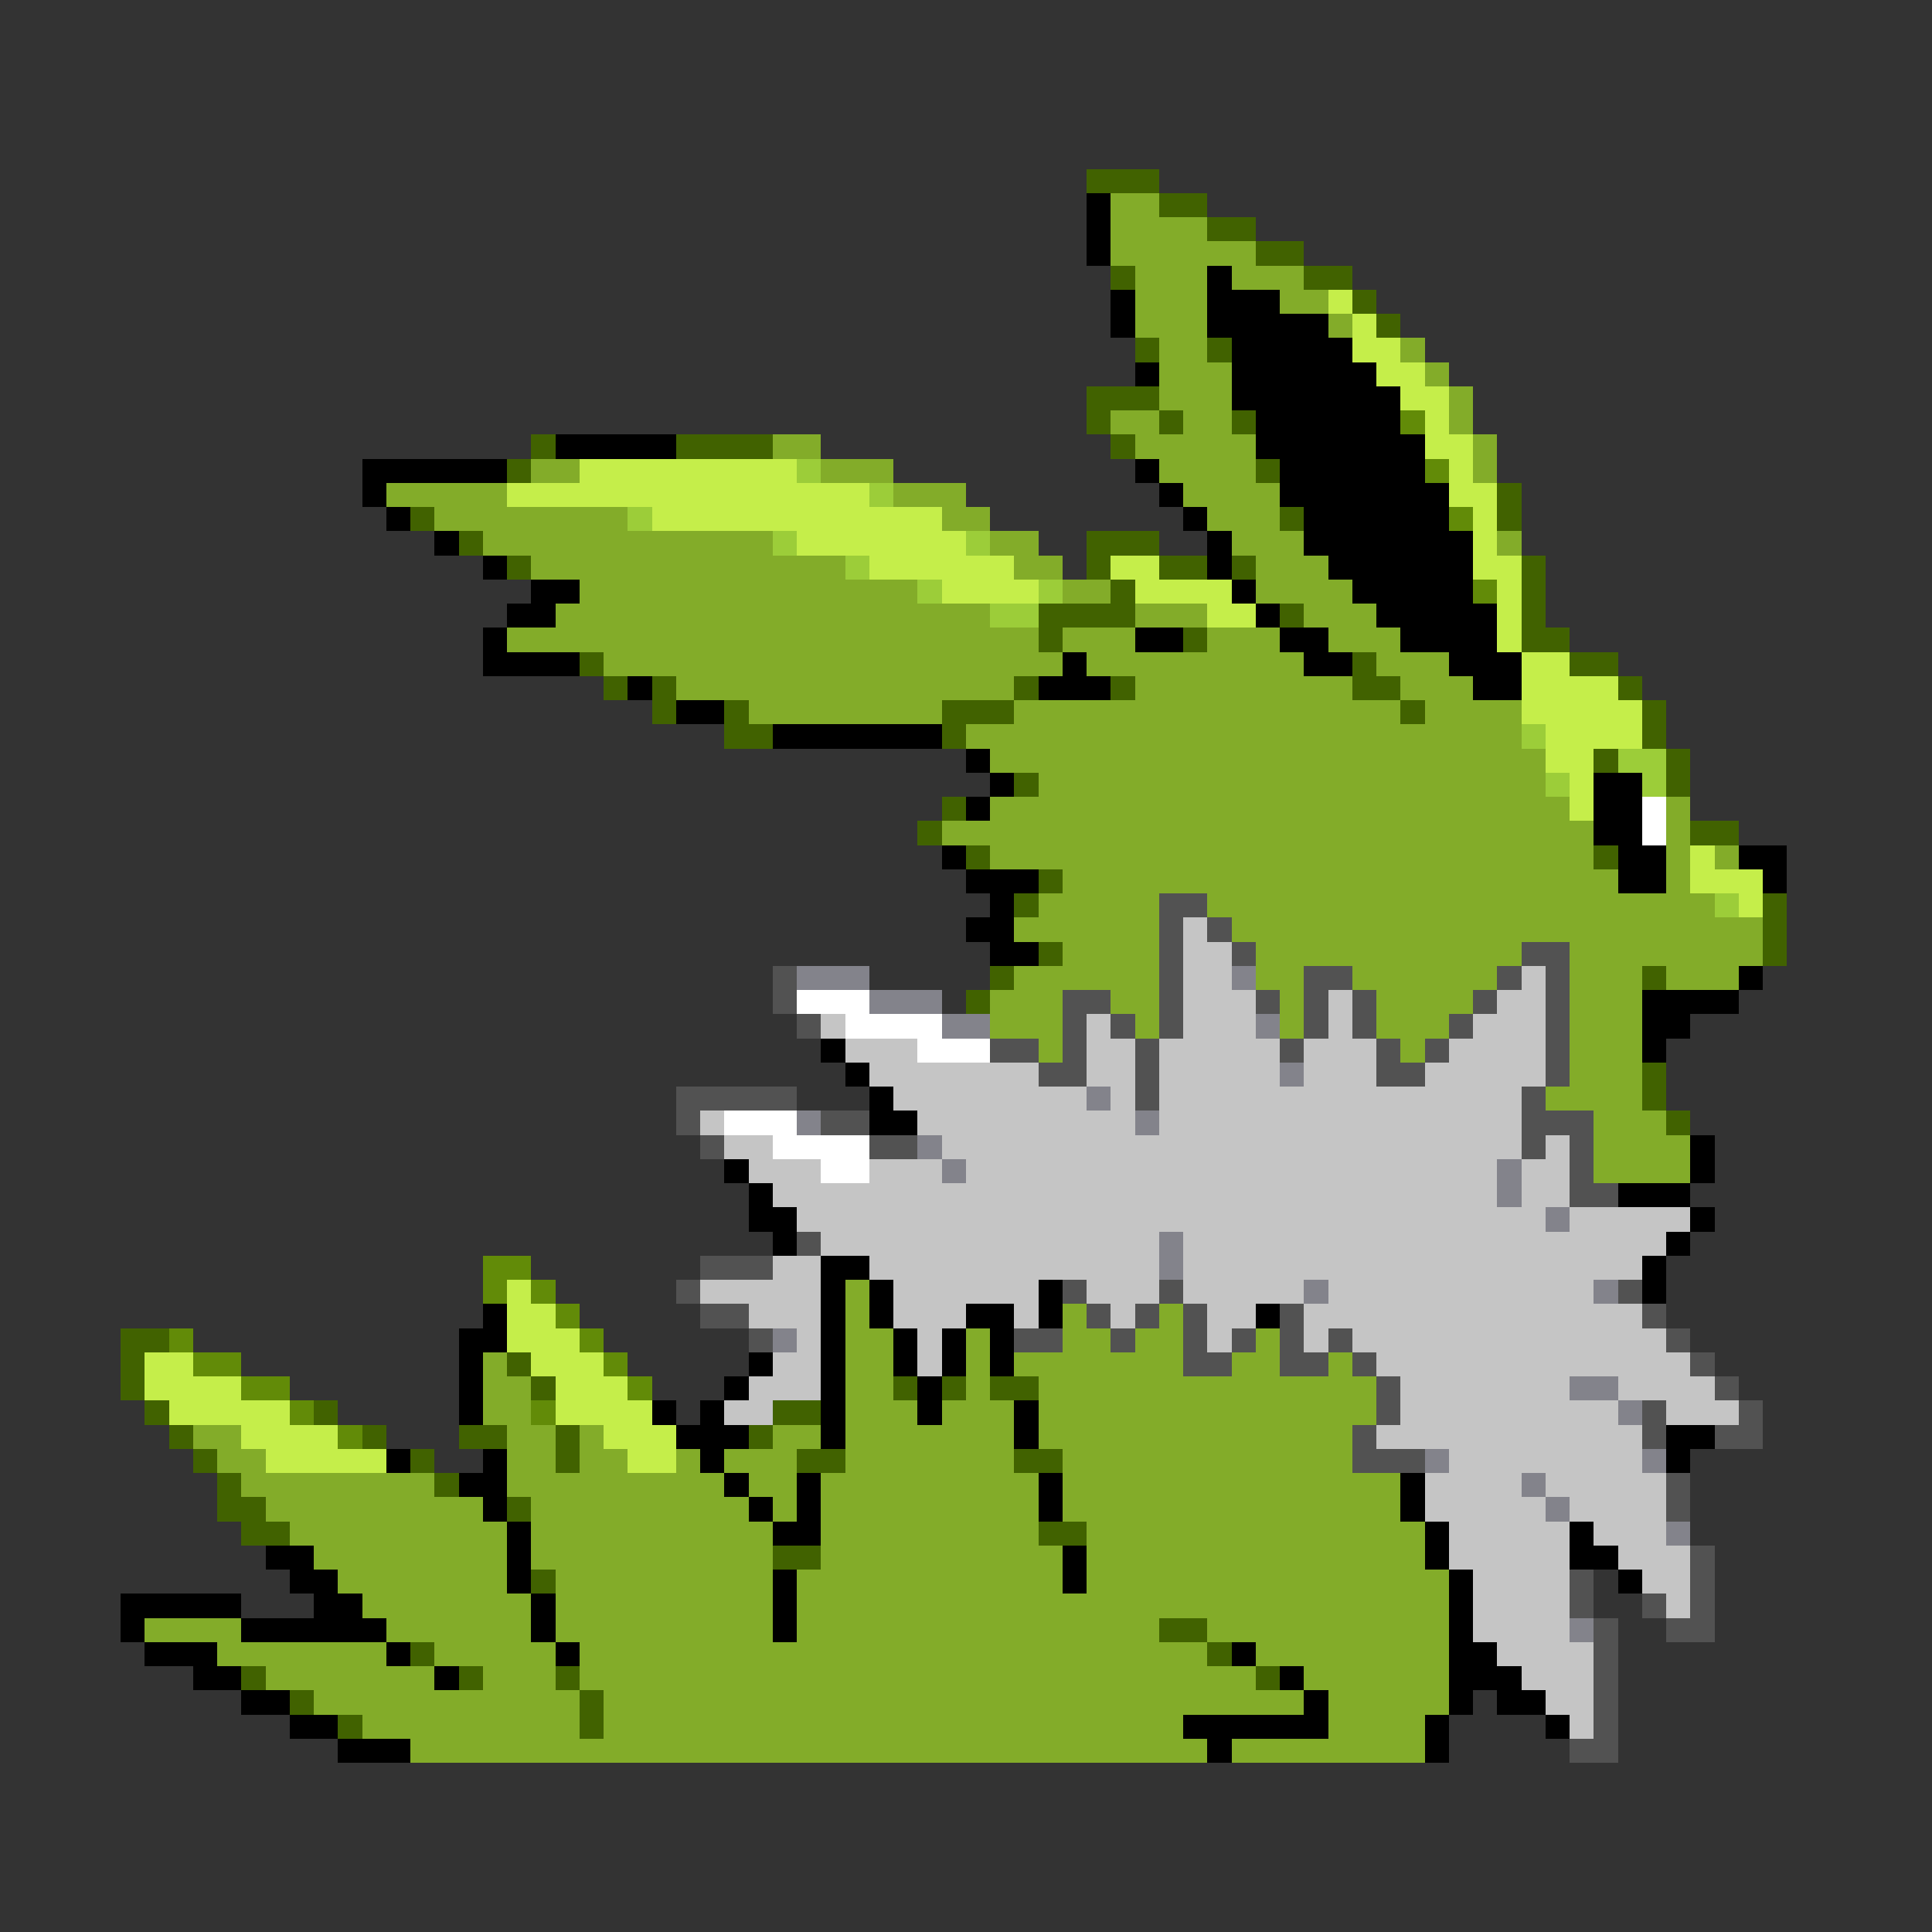 <svg xmlns="http://www.w3.org/2000/svg" viewBox="0 -0.5 80 80" shape-rendering="crispEdges">
<rect x="0" y="-0.5" width="80" height="80" fill="#333333" stroke="none"/>
<path stroke="#416200" d="M45 7h3M48 8h2M50 9h2M52 10h2M46 11h1M54 11h2M56 12h1M57 13h1M47 14h1M50 14h1M45 16h3M45 17h1M48 17h1M51 17h1M22 18h1M28 18h4M46 18h1M21 19h1M52 19h1M62 20h1M17 21h1M53 21h1M62 21h1M19 22h1M45 22h3M21 23h1M45 23h1M48 23h2M51 23h1M63 23h1M46 24h1M63 24h1M43 25h4M53 25h1M63 25h1M43 26h1M49 26h1M63 26h2M24 27h1M56 27h1M65 27h2M25 28h1M27 28h1M42 28h1M46 28h1M56 28h2M67 28h1M27 29h1M30 29h1M39 29h3M58 29h1M68 29h1M30 30h2M39 30h1M68 30h1M66 31h1M69 31h1M42 32h1M69 32h1M39 33h1M38 34h1M70 34h2M40 35h1M66 35h1M43 36h1M42 37h1M73 37h1M73 38h1M43 39h1M73 39h1M41 40h1M68 40h1M40 41h1M68 44h1M68 45h1M69 46h1M5 55h2M5 56h1M21 56h1M5 57h1M22 57h1M37 57h1M39 57h1M41 57h2M6 58h1M13 58h1M32 58h2M7 59h1M15 59h1M19 59h2M23 59h1M31 59h1M8 60h1M17 60h1M23 60h1M33 60h2M42 60h2M9 61h1M18 61h1M9 62h2M21 62h1M10 63h2M43 63h2M32 64h2M22 65h1M48 67h2M17 68h1M50 68h1M10 69h1M19 69h1M23 69h1M52 69h1M12 70h1M24 70h1M14 71h1M24 71h1" />
<path stroke="#000000" d="M45 8h1M45 9h1M45 10h1M50 11h1M46 12h1M50 12h3M46 13h1M50 13h5M51 14h5M47 15h1M51 15h6M51 16h7M52 17h6M23 18h5M52 18h7M15 19h6M47 19h1M53 19h6M15 20h1M48 20h1M53 20h7M16 21h1M49 21h1M54 21h6M18 22h1M50 22h1M54 22h7M20 23h1M50 23h1M55 23h6M22 24h2M51 24h1M56 24h5M21 25h2M52 25h1M57 25h5M20 26h1M47 26h2M53 26h2M58 26h4M20 27h4M44 27h1M54 27h2M60 27h3M26 28h1M43 28h3M61 28h2M28 29h2M32 30h7M40 31h1M41 32h1M66 32h2M40 33h1M66 33h2M66 34h2M39 35h1M67 35h2M72 35h2M40 36h3M67 36h2M73 36h1M41 37h1M40 38h2M41 39h2M72 40h1M68 41h4M68 42h2M34 43h1M68 43h1M35 44h1M36 45h1M36 46h2M70 47h1M30 48h1M70 48h1M31 49h1M67 49h3M31 50h2M70 50h1M32 51h1M69 51h1M34 52h2M68 52h1M34 53h1M36 53h1M43 53h1M68 53h1M20 54h1M34 54h1M36 54h1M40 54h2M43 54h1M52 54h1M19 55h2M34 55h1M37 55h1M39 55h1M41 55h1M19 56h1M31 56h1M34 56h1M37 56h1M39 56h1M41 56h1M19 57h1M30 57h1M34 57h1M38 57h1M19 58h1M27 58h1M29 58h1M34 58h1M38 58h1M42 58h1M28 59h3M34 59h1M42 59h1M69 59h2M16 60h1M20 60h1M29 60h1M69 60h1M19 61h2M30 61h1M33 61h1M43 61h1M58 61h1M20 62h1M31 62h1M33 62h1M43 62h1M58 62h1M21 63h1M32 63h2M59 63h1M65 63h1M11 64h2M21 64h1M44 64h1M59 64h1M65 64h2M12 65h2M21 65h1M32 65h1M44 65h1M60 65h1M67 65h1M5 66h5M13 66h2M22 66h1M32 66h1M60 66h1M5 67h1M10 67h6M22 67h1M32 67h1M60 67h1M6 68h3M16 68h1M23 68h1M51 68h1M60 68h2M8 69h2M18 69h1M53 69h1M60 69h3M10 70h2M54 70h1M60 70h1M62 70h2M12 71h2M49 71h6M59 71h1M64 71h1M14 72h3M50 72h1M59 72h1" />
<path stroke="#83ac29" d="M46 8h2M46 9h4M46 10h6M47 11h3M51 11h3M47 12h3M53 12h2M47 13h3M55 13h1M48 14h2M58 14h1M48 15h3M59 15h1M48 16h3M60 16h1M46 17h2M49 17h2M60 17h1M32 18h2M47 18h5M61 18h1M22 19h2M34 19h3M48 19h4M61 19h1M16 20h5M37 20h3M49 20h4M18 21h8M39 21h2M50 21h3M20 22h12M41 22h2M51 22h3M62 22h1M22 23h13M42 23h2M52 23h3M24 24h14M44 24h2M52 24h4M23 25h18M47 25h3M54 25h3M21 26h22M44 26h3M50 26h3M55 26h3M25 27h19M45 27h9M57 27h3M28 28h14M47 28h9M58 28h3M31 29h8M42 29h16M59 29h4M40 30h23M41 31h23M43 32h21M41 33h24M69 33h1M39 34h27M69 34h1M41 35h25M69 35h1M71 35h1M44 36h23M69 36h1M43 37h5M50 37h21M42 38h6M51 38h22M44 39h4M52 39h11M65 39h8M42 40h6M52 40h2M56 40h6M65 40h3M69 40h3M41 41h3M46 41h2M53 41h1M57 41h4M65 41h3M41 42h3M47 42h1M53 42h1M57 42h3M65 42h3M43 43h1M58 43h1M65 43h3M65 44h3M64 45h4M66 46h3M66 47h4M66 48h4M35 53h1M35 54h1M44 54h1M48 54h1M35 55h2M40 55h1M44 55h2M47 55h2M52 55h1M20 56h1M35 56h2M40 56h1M42 56h7M51 56h2M55 56h1M20 57h2M35 57h2M40 57h1M43 57h14M20 58h2M35 58h3M39 58h3M43 58h14M8 59h2M21 59h2M24 59h1M32 59h2M35 59h7M43 59h13M9 60h2M21 60h2M24 60h2M28 60h1M30 60h3M35 60h7M44 60h12M10 61h8M21 61h9M31 61h2M34 61h9M44 61h14M11 62h9M22 62h9M32 62h1M34 62h9M44 62h14M12 63h9M22 63h10M34 63h9M45 63h14M13 64h8M22 64h10M34 64h10M45 64h14M14 65h7M23 65h9M33 65h11M45 65h15M15 66h7M23 66h9M33 66h27M6 67h4M16 67h6M23 67h9M33 67h15M50 67h10M9 68h7M18 68h5M24 68h26M52 68h8M11 69h7M20 69h3M24 69h28M54 69h6M13 70h11M25 70h29M55 70h5M15 71h9M25 71h24M55 71h4M17 72h33M51 72h8" />
<path stroke="#c5ee4a" d="M55 12h1M56 13h1M56 14h2M57 15h2M58 16h2M59 17h1M59 18h2M24 19h9M60 19h1M21 20h15M60 20h2M27 21h12M61 21h1M33 22h7M61 22h1M36 23h6M46 23h2M61 23h2M39 24h4M47 24h4M62 24h1M50 25h2M62 25h1M62 26h1M63 27h2M63 28h4M63 29h5M64 30h4M64 31h2M65 32h1M65 33h1M70 35h1M70 36h3M72 37h1M21 53h1M21 54h2M21 55h3M6 56h2M22 56h3M6 57h4M23 57h3M7 58h5M23 58h4M10 59h4M25 59h3M11 60h5M26 60h2" />
<path stroke="#628b08" d="M58 17h1M59 19h1M60 21h1M61 24h1M20 52h2M20 53h1M22 53h1M23 54h1M7 55h1M24 55h1M8 56h2M25 56h1M10 57h2M26 57h1M12 58h1M22 58h1M14 59h1" />
<path stroke="#9ccd39" d="M33 19h1M36 20h1M26 21h1M32 22h1M40 22h1M35 23h1M38 24h1M43 24h1M41 25h2M63 30h1M67 31h2M64 32h1M68 32h1M71 37h1" />
<path stroke="#ffffff" d="M68 33h1M68 34h1M33 41h3M35 42h4M38 43h3M30 46h3M32 47h4M34 48h2" />
<path stroke="#525252" d="M48 37h2M48 38h1M50 38h1M48 39h1M51 39h1M63 39h2M32 40h1M48 40h1M54 40h2M62 40h1M64 40h1M32 41h1M44 41h2M48 41h1M52 41h1M54 41h1M56 41h1M61 41h1M64 41h1M33 42h1M44 42h1M46 42h1M48 42h1M54 42h1M56 42h1M60 42h1M64 42h1M41 43h2M44 43h1M47 43h1M53 43h1M57 43h1M59 43h1M64 43h1M43 44h2M47 44h1M57 44h2M64 44h1M28 45h5M47 45h1M63 45h1M28 46h1M34 46h2M63 46h3M29 47h1M36 47h2M63 47h1M65 47h1M65 48h1M65 49h2M33 51h1M29 52h3M28 53h1M44 53h1M48 53h1M67 53h1M29 54h2M45 54h1M47 54h1M49 54h1M53 54h1M68 54h1M31 55h1M42 55h2M46 55h1M49 55h1M51 55h1M53 55h1M55 55h1M69 55h1M49 56h2M53 56h2M56 56h1M70 56h1M57 57h1M71 57h1M57 58h1M68 58h1M72 58h1M56 59h1M68 59h1M71 59h2M56 60h3M69 61h1M69 62h1M70 64h1M65 65h1M70 65h1M65 66h1M68 66h1M70 66h1M66 67h1M69 67h2M66 68h1M66 69h1M66 70h1M66 71h1M65 72h2" />
<path stroke="#c5c5c5" d="M49 38h1M49 39h2M49 40h2M63 40h1M49 41h3M55 41h1M62 41h2M34 42h1M45 42h1M49 42h3M55 42h1M61 42h3M35 43h3M45 43h2M48 43h5M54 43h3M60 43h4M36 44h7M45 44h2M48 44h5M54 44h3M59 44h5M37 45h8M46 45h1M48 45h15M29 46h1M38 46h9M48 46h15M30 47h2M39 47h24M64 47h1M31 48h3M36 48h3M40 48h22M63 48h2M32 49h30M63 49h2M33 50h31M65 50h5M34 51h14M49 51h20M32 52h2M36 52h12M49 52h19M29 53h5M37 53h6M45 53h3M49 53h5M55 53h11M31 54h3M37 54h3M42 54h1M46 54h1M50 54h2M54 54h14M33 55h1M38 55h1M50 55h1M54 55h1M56 55h13M32 56h2M38 56h1M57 56h13M31 57h3M58 57h7M67 57h4M30 58h2M58 58h9M69 58h3M57 59h11M60 60h8M59 61h4M64 61h5M59 62h5M65 62h4M60 63h5M66 63h3M60 64h5M67 64h3M61 65h4M68 65h2M61 66h4M69 66h1M61 67h4M62 68h4M63 69h3M64 70h2M65 71h1" />
<path stroke="#83838b" d="M33 40h3M51 40h1M36 41h3M39 42h2M52 42h1M53 44h1M45 45h1M33 46h1M47 46h1M38 47h1M39 48h1M62 48h1M62 49h1M64 50h1M48 51h1M48 52h1M54 53h1M66 53h1M32 55h1M65 57h2M67 58h1M59 60h1M68 60h1M63 61h1M64 62h1M69 63h1M65 67h1" />
</svg>